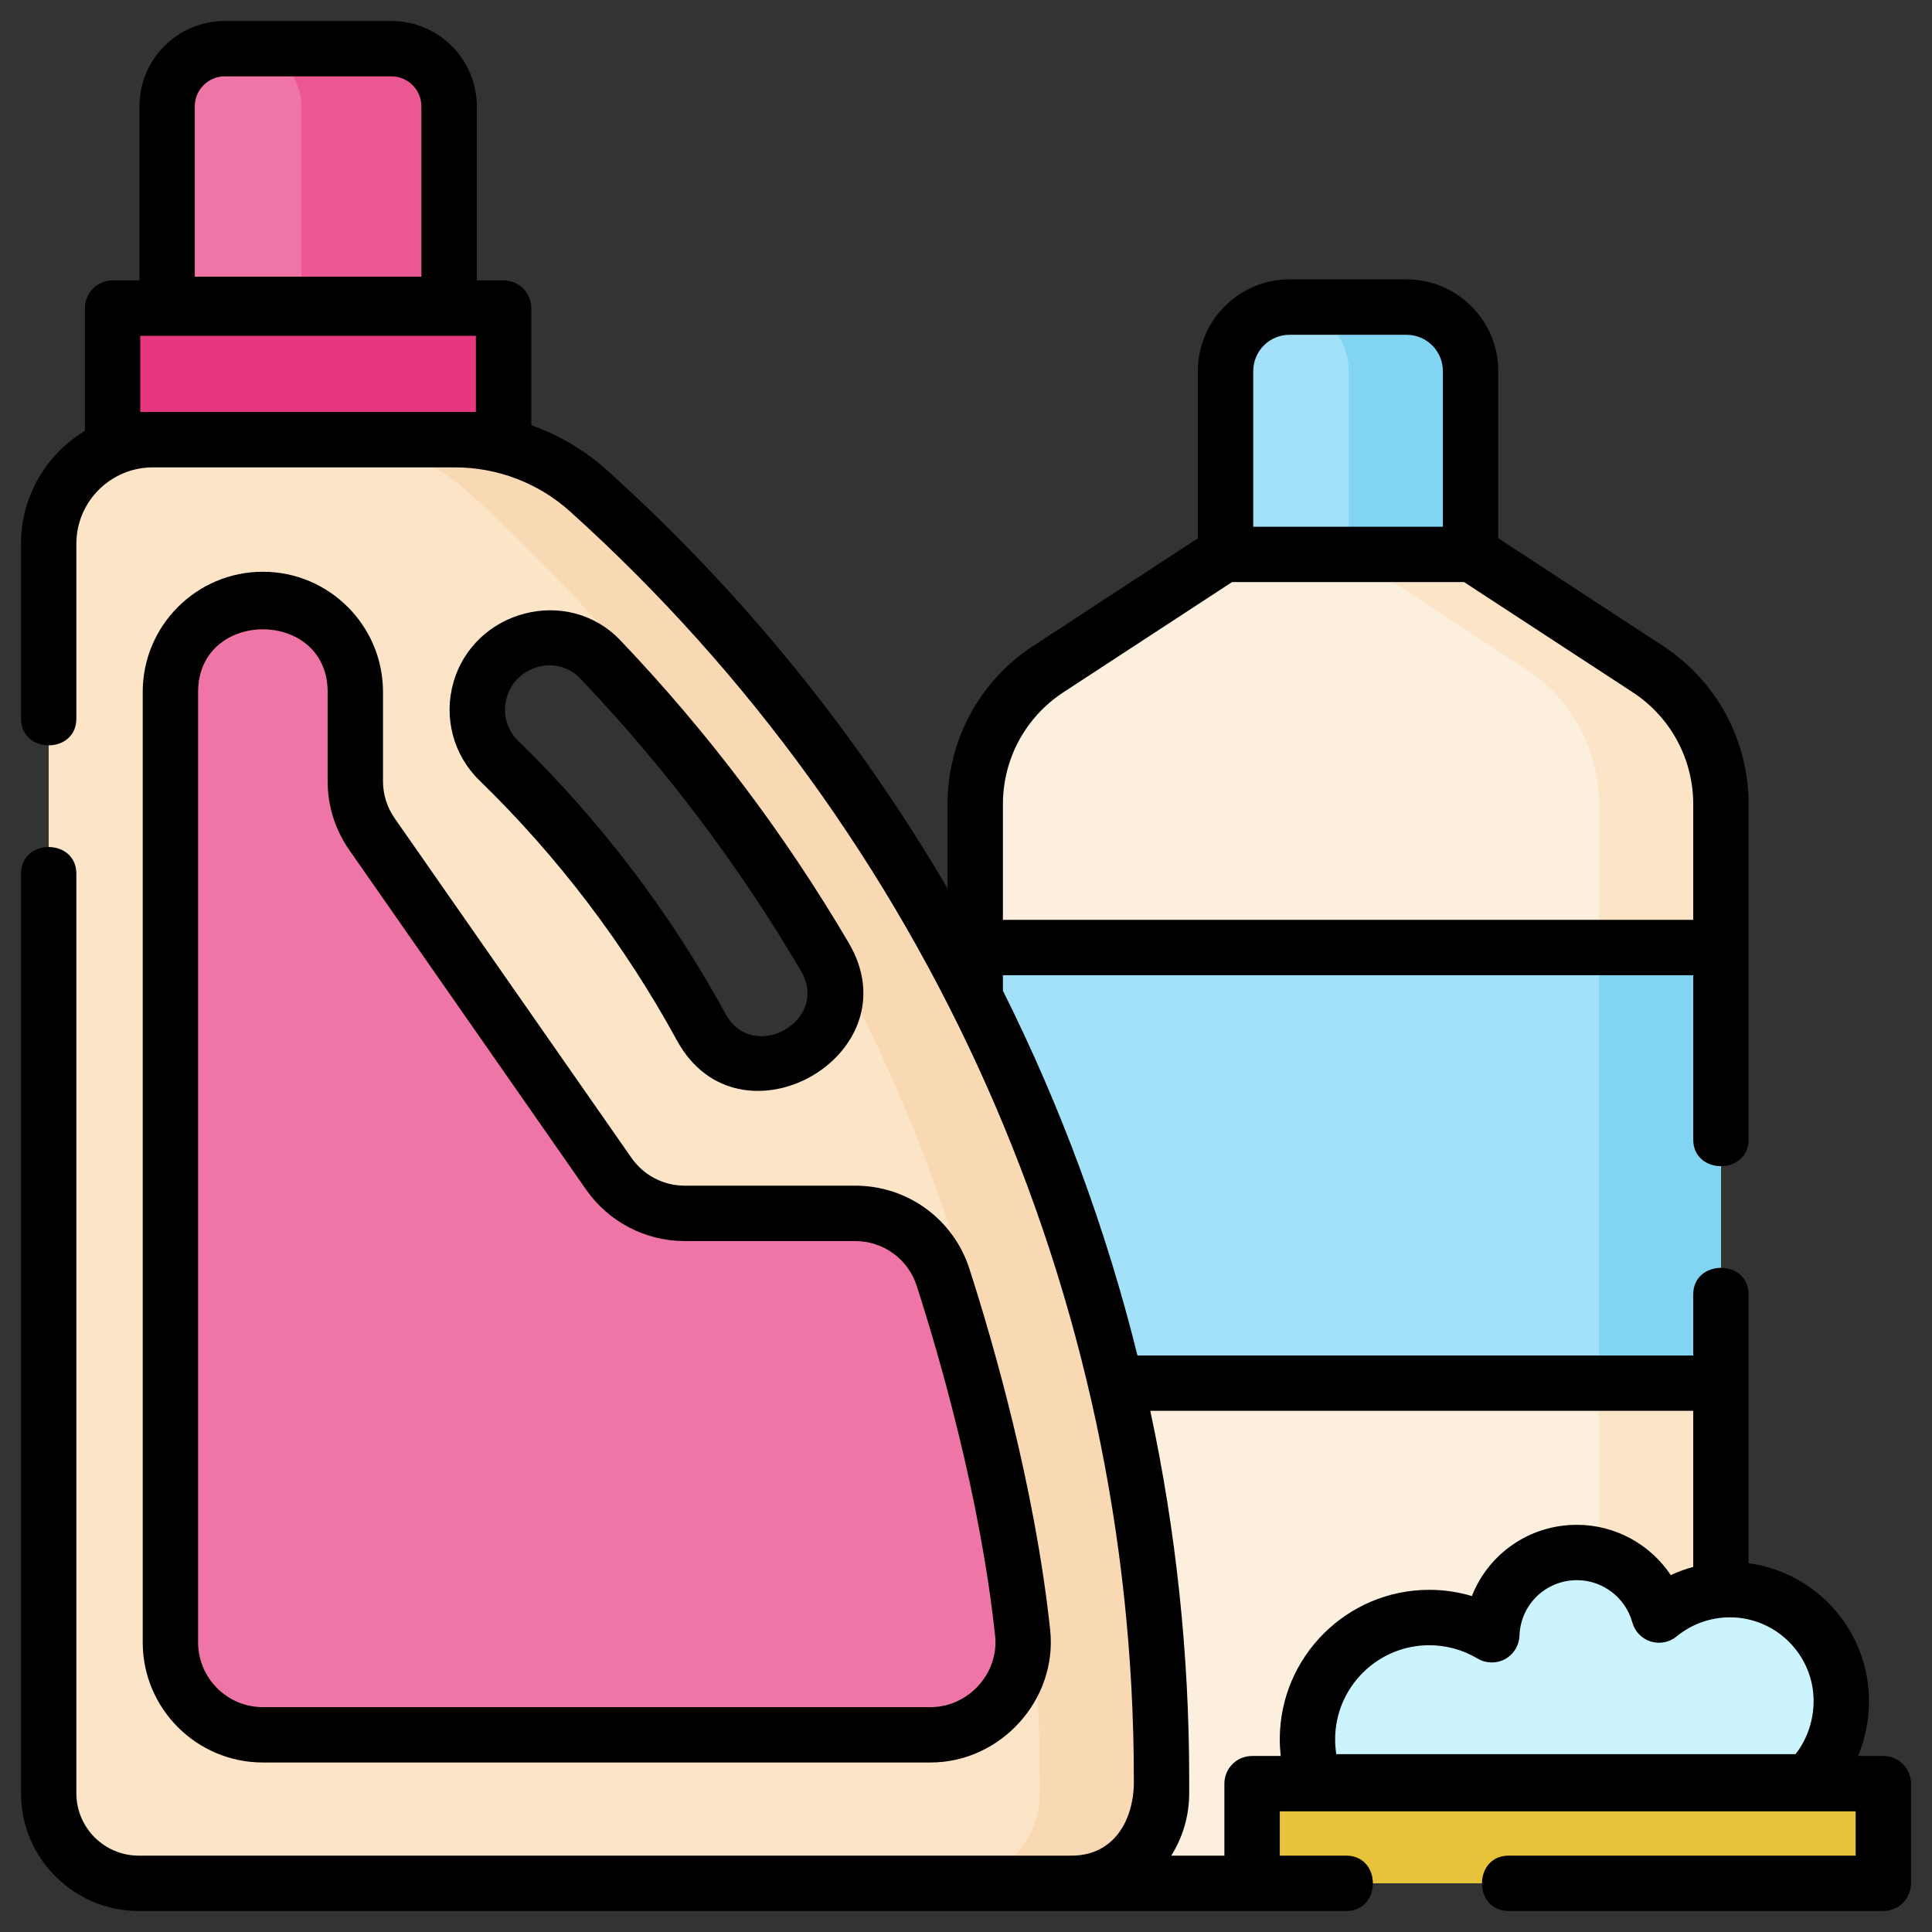 <svg width="46" height="46" viewBox="0 0 46 46" fill="none" xmlns="http://www.w3.org/2000/svg">
<rect x="0" y="0" width="46" height="46" fill="#333333" stroke="none"/>
<g clip-path="url(#clip0)">
<path d="M40.974 37.775V19.148C40.974 17.85 40.319 16.639 39.232 15.93L35.056 13.2H29.138L24.961 15.93C23.875 16.639 23.22 17.85 23.22 19.148V23.703V44.841H40.974V37.775H40.974Z" fill="#FCEFDE"/>
<path d="M39.232 15.93L35.056 13.2H32.155L36.332 15.93C37.418 16.639 38.073 17.85 38.073 19.148V37.775V44.841H40.974V37.775V19.148C40.974 17.85 40.319 16.639 39.232 15.93Z" fill="#FCE4C6"/>
<path d="M23.22 22.561H40.974V32.932H23.22V22.561Z" fill="#A2E1F8"/>
<path d="M38.073 22.561H40.974V32.932H38.073V22.561Z" fill="#82D5F2"/>
<path d="M10.692 8.302H3.979V2.532C3.979 1.774 4.593 1.159 5.351 1.159H9.32C10.078 1.159 10.692 1.774 10.692 2.532V8.302H10.692Z" fill="#EF75A7"/>
<path d="M9.32 1.159H5.804C6.562 1.159 7.177 1.774 7.177 2.532V8.302H10.693V2.532C10.692 1.774 10.078 1.159 9.32 1.159Z" fill="#EB5793"/>
<path d="M14.021 11.693C13.146 10.905 12.01 10.468 10.832 10.468H3.638C2.269 10.468 1.159 11.578 1.159 12.947V42.697C1.159 43.881 2.119 44.841 3.303 44.841H25.511C26.695 44.841 27.655 43.881 27.655 42.697V42.342C27.655 30.656 22.7 19.518 14.021 11.693ZM18.277 25.339C17.625 25.375 17.012 25.032 16.699 24.459C15.427 22.131 13.806 19.986 11.875 18.108C11.428 17.674 11.257 17.027 11.43 16.428L11.439 16.397C11.802 15.141 13.39 14.755 14.293 15.701C16.355 17.861 18.146 20.242 19.642 22.788C20.285 23.882 19.544 25.27 18.277 25.339Z" fill="#FCE4C6"/>
<path d="M14.02 11.693C13.146 10.905 12.01 10.468 10.832 10.468H7.932C9.109 10.468 10.245 10.905 11.12 11.693C19.8 19.518 24.755 30.656 24.755 42.342V42.697C24.755 43.881 23.795 44.841 22.611 44.841H25.511C26.695 44.841 27.655 43.881 27.655 42.697V42.342C27.655 30.656 22.7 19.518 14.02 11.693Z" fill="#F8D9B4"/>
<path d="M2.681 7.336H11.99V10.468H2.681V7.336Z" fill="#E7387F"/>
<path d="M6.259 14.273C7.475 14.273 8.46 15.258 8.46 16.474V18.6C8.46 19.05 8.598 19.49 8.856 19.859L14.495 27.947C14.907 28.538 15.581 28.889 16.301 28.889H20.36C21.315 28.889 22.162 29.505 22.455 30.414C23.053 32.274 23.997 35.581 24.349 38.878C24.487 40.176 23.463 41.305 22.158 41.305H6.259C5.043 41.305 4.057 40.319 4.057 39.104V16.474C4.057 15.258 5.043 14.273 6.259 14.273Z" fill="#EF75A7"/>
<path d="M35.014 13.2H29.18V8.835C29.18 7.994 29.862 7.312 30.704 7.312H33.49C34.331 7.312 35.014 7.994 35.014 8.835V13.2Z" fill="#A2E1F8"/>
<path d="M33.49 7.312H30.703C30.684 7.312 30.666 7.314 30.646 7.314C31.461 7.345 32.113 8.013 32.113 8.835V13.2H35.013V8.835C35.013 7.994 34.331 7.312 33.49 7.312Z" fill="#82D5F2"/>
<path d="M30.491 44.841H44.161C44.537 44.841 44.841 44.537 44.841 44.161V43.147C44.841 42.772 44.537 42.468 44.161 42.468H30.491C30.116 42.468 29.811 42.772 29.811 43.147V44.161C29.811 44.537 30.116 44.841 30.491 44.841Z" fill="#E7C33C"/>
<path d="M43.039 42.424C43.533 41.955 43.841 41.247 43.841 40.502C43.841 39.036 42.653 37.848 41.187 37.848C40.546 37.848 39.959 38.076 39.5 38.454C39.264 37.595 38.479 36.964 37.546 36.964C36.448 36.964 35.555 37.835 35.519 38.924C35.083 38.663 34.574 38.513 34.03 38.513C32.428 38.513 31.13 39.811 31.13 41.413C31.13 41.769 31.194 42.109 31.311 42.424H43.039Z" fill="#CBF4FF"/>
<path d="M16.12 24.776C17.598 27.48 21.78 25.127 20.21 22.454C18.68 19.851 16.85 17.426 14.77 15.246C13.517 13.932 11.29 14.524 10.797 16.245C10.556 17.081 10.793 17.976 11.415 18.581C13.284 20.398 14.867 22.482 16.12 24.776ZM12.064 16.61C12.281 15.85 13.255 15.567 13.816 16.156C15.826 18.262 17.595 20.606 19.073 23.122C19.767 24.302 17.928 25.336 17.277 24.143C15.961 21.734 14.298 19.545 12.334 17.636C12.061 17.371 11.958 16.978 12.064 16.61Z" fill="black"/>
<path d="M6.259 13.613C4.681 13.613 3.398 14.897 3.398 16.474V39.104C3.398 40.681 4.681 41.964 6.259 41.964H22.158C23.827 41.964 25.181 40.47 25.004 38.808C24.64 35.395 23.644 31.957 23.082 30.212C22.701 29.026 21.607 28.23 20.36 28.23H16.301C15.797 28.23 15.324 27.983 15.036 27.57L9.396 19.482C9.215 19.222 9.119 18.917 9.119 18.6V16.474C9.119 14.897 7.836 13.613 6.259 13.613ZM13.955 28.324C14.489 29.091 15.367 29.549 16.301 29.549H20.36C21.032 29.549 21.622 29.977 21.827 30.616C22.373 32.313 23.342 35.652 23.693 38.948C23.788 39.842 23.056 40.646 22.158 40.646H6.259C5.408 40.646 4.717 39.954 4.717 39.104V16.474C4.717 14.489 7.801 14.485 7.801 16.474V18.6C7.801 19.188 7.979 19.754 8.315 20.236L13.955 28.324Z" fill="black"/>
<path d="M44.841 41.809H44.24C44.409 41.402 44.5 40.957 44.5 40.502C44.5 38.826 43.249 37.438 41.633 37.22V30.822C41.633 29.976 40.315 29.975 40.315 30.822V32.273H27.131C27.115 32.273 27.099 32.274 27.083 32.275C26.337 29.267 25.261 26.353 23.879 23.589V23.22H40.315V27.131C40.315 27.977 41.633 27.979 41.633 27.131V19.148C41.633 17.622 40.87 16.212 39.593 15.378L35.673 12.816V8.835C35.673 7.632 34.693 6.652 33.49 6.652H30.703C29.5 6.652 28.521 7.632 28.521 8.835V12.816L24.601 15.378C23.323 16.212 22.561 17.622 22.561 19.148V21.156C20.407 17.476 17.687 14.111 14.462 11.204C13.929 10.723 13.313 10.36 12.65 10.124V7.335C12.65 6.971 12.355 6.676 11.991 6.676H11.352V2.532C11.352 1.411 10.44 0.5 9.32 0.5H5.351C4.231 0.5 3.32 1.411 3.32 2.532V6.676H2.681C2.317 6.676 2.022 6.971 2.022 7.336V10.258C1.111 10.808 0.5 11.807 0.5 12.947V17.111C0.5 17.958 1.818 17.959 1.818 17.111V12.947C1.818 11.944 2.635 11.128 3.638 11.128H10.832C11.849 11.128 12.824 11.502 13.579 12.183C22.106 19.869 26.996 30.862 26.996 42.342C27.023 43.264 26.569 44.182 25.511 44.182H3.303C2.484 44.182 1.818 43.516 1.818 42.697V20.803C1.818 19.956 0.5 19.955 0.5 20.803V42.697C0.5 44.242 1.758 45.5 3.303 45.5H32.053C32.899 45.5 32.9 44.182 32.053 44.182H30.471V43.127H44.182V44.182H35.92C35.074 44.182 35.072 45.5 35.92 45.5H44.841C45.205 45.5 45.5 45.205 45.5 44.841V42.468C45.5 42.104 45.205 41.809 44.841 41.809ZM4.638 2.532C4.638 2.138 4.958 1.818 5.351 1.818H9.32C9.713 1.818 10.033 2.138 10.033 2.532V6.587H4.638V2.532ZM3.638 9.809H3.34V7.995H11.331V9.809H10.832H3.638ZM43.181 40.502C43.181 40.965 43.023 41.421 42.751 41.765H31.816C31.798 41.649 31.789 41.532 31.789 41.413C31.789 40.177 32.794 39.172 34.03 39.172C34.436 39.172 34.834 39.282 35.18 39.489C35.38 39.609 35.629 39.614 35.834 39.503C36.039 39.391 36.17 39.179 36.178 38.946C36.202 38.204 36.803 37.623 37.546 37.623C38.159 37.623 38.702 38.037 38.865 38.629C38.924 38.844 39.088 39.015 39.301 39.083C39.515 39.15 39.747 39.105 39.92 38.962C40.275 38.669 40.725 38.508 41.188 38.508C42.287 38.508 43.181 39.402 43.181 40.502ZM29.839 8.835C29.839 8.358 30.227 7.971 30.703 7.971H33.49C33.967 7.971 34.354 8.358 34.354 8.835V12.541H29.839V8.835ZM25.322 16.481L29.334 13.859H34.859L38.872 16.481C39.775 17.072 40.315 18.068 40.315 19.148V21.901H23.879V19.148C23.879 18.068 24.418 17.072 25.322 16.481ZM29.811 41.809C29.447 41.809 29.152 42.104 29.152 42.468V44.182H27.887C28.157 43.751 28.314 43.242 28.314 42.697V42.342C28.314 39.378 27.999 36.446 27.388 33.591H40.315V37.307C40.131 37.357 39.953 37.422 39.781 37.503C39.292 36.771 38.459 36.305 37.546 36.305C36.407 36.305 35.438 37.001 35.045 38.001C34.717 37.904 34.376 37.853 34.03 37.853C32.068 37.853 30.471 39.45 30.471 41.413C30.471 41.546 30.479 41.678 30.493 41.809H29.811Z" fill="black"/>
</g>
<defs>
<clipPath id="clip0">
<rect width="45" height="45" fill="white" transform="translate(0.5 0.5)"/>
</clipPath>
</defs>
</svg>
